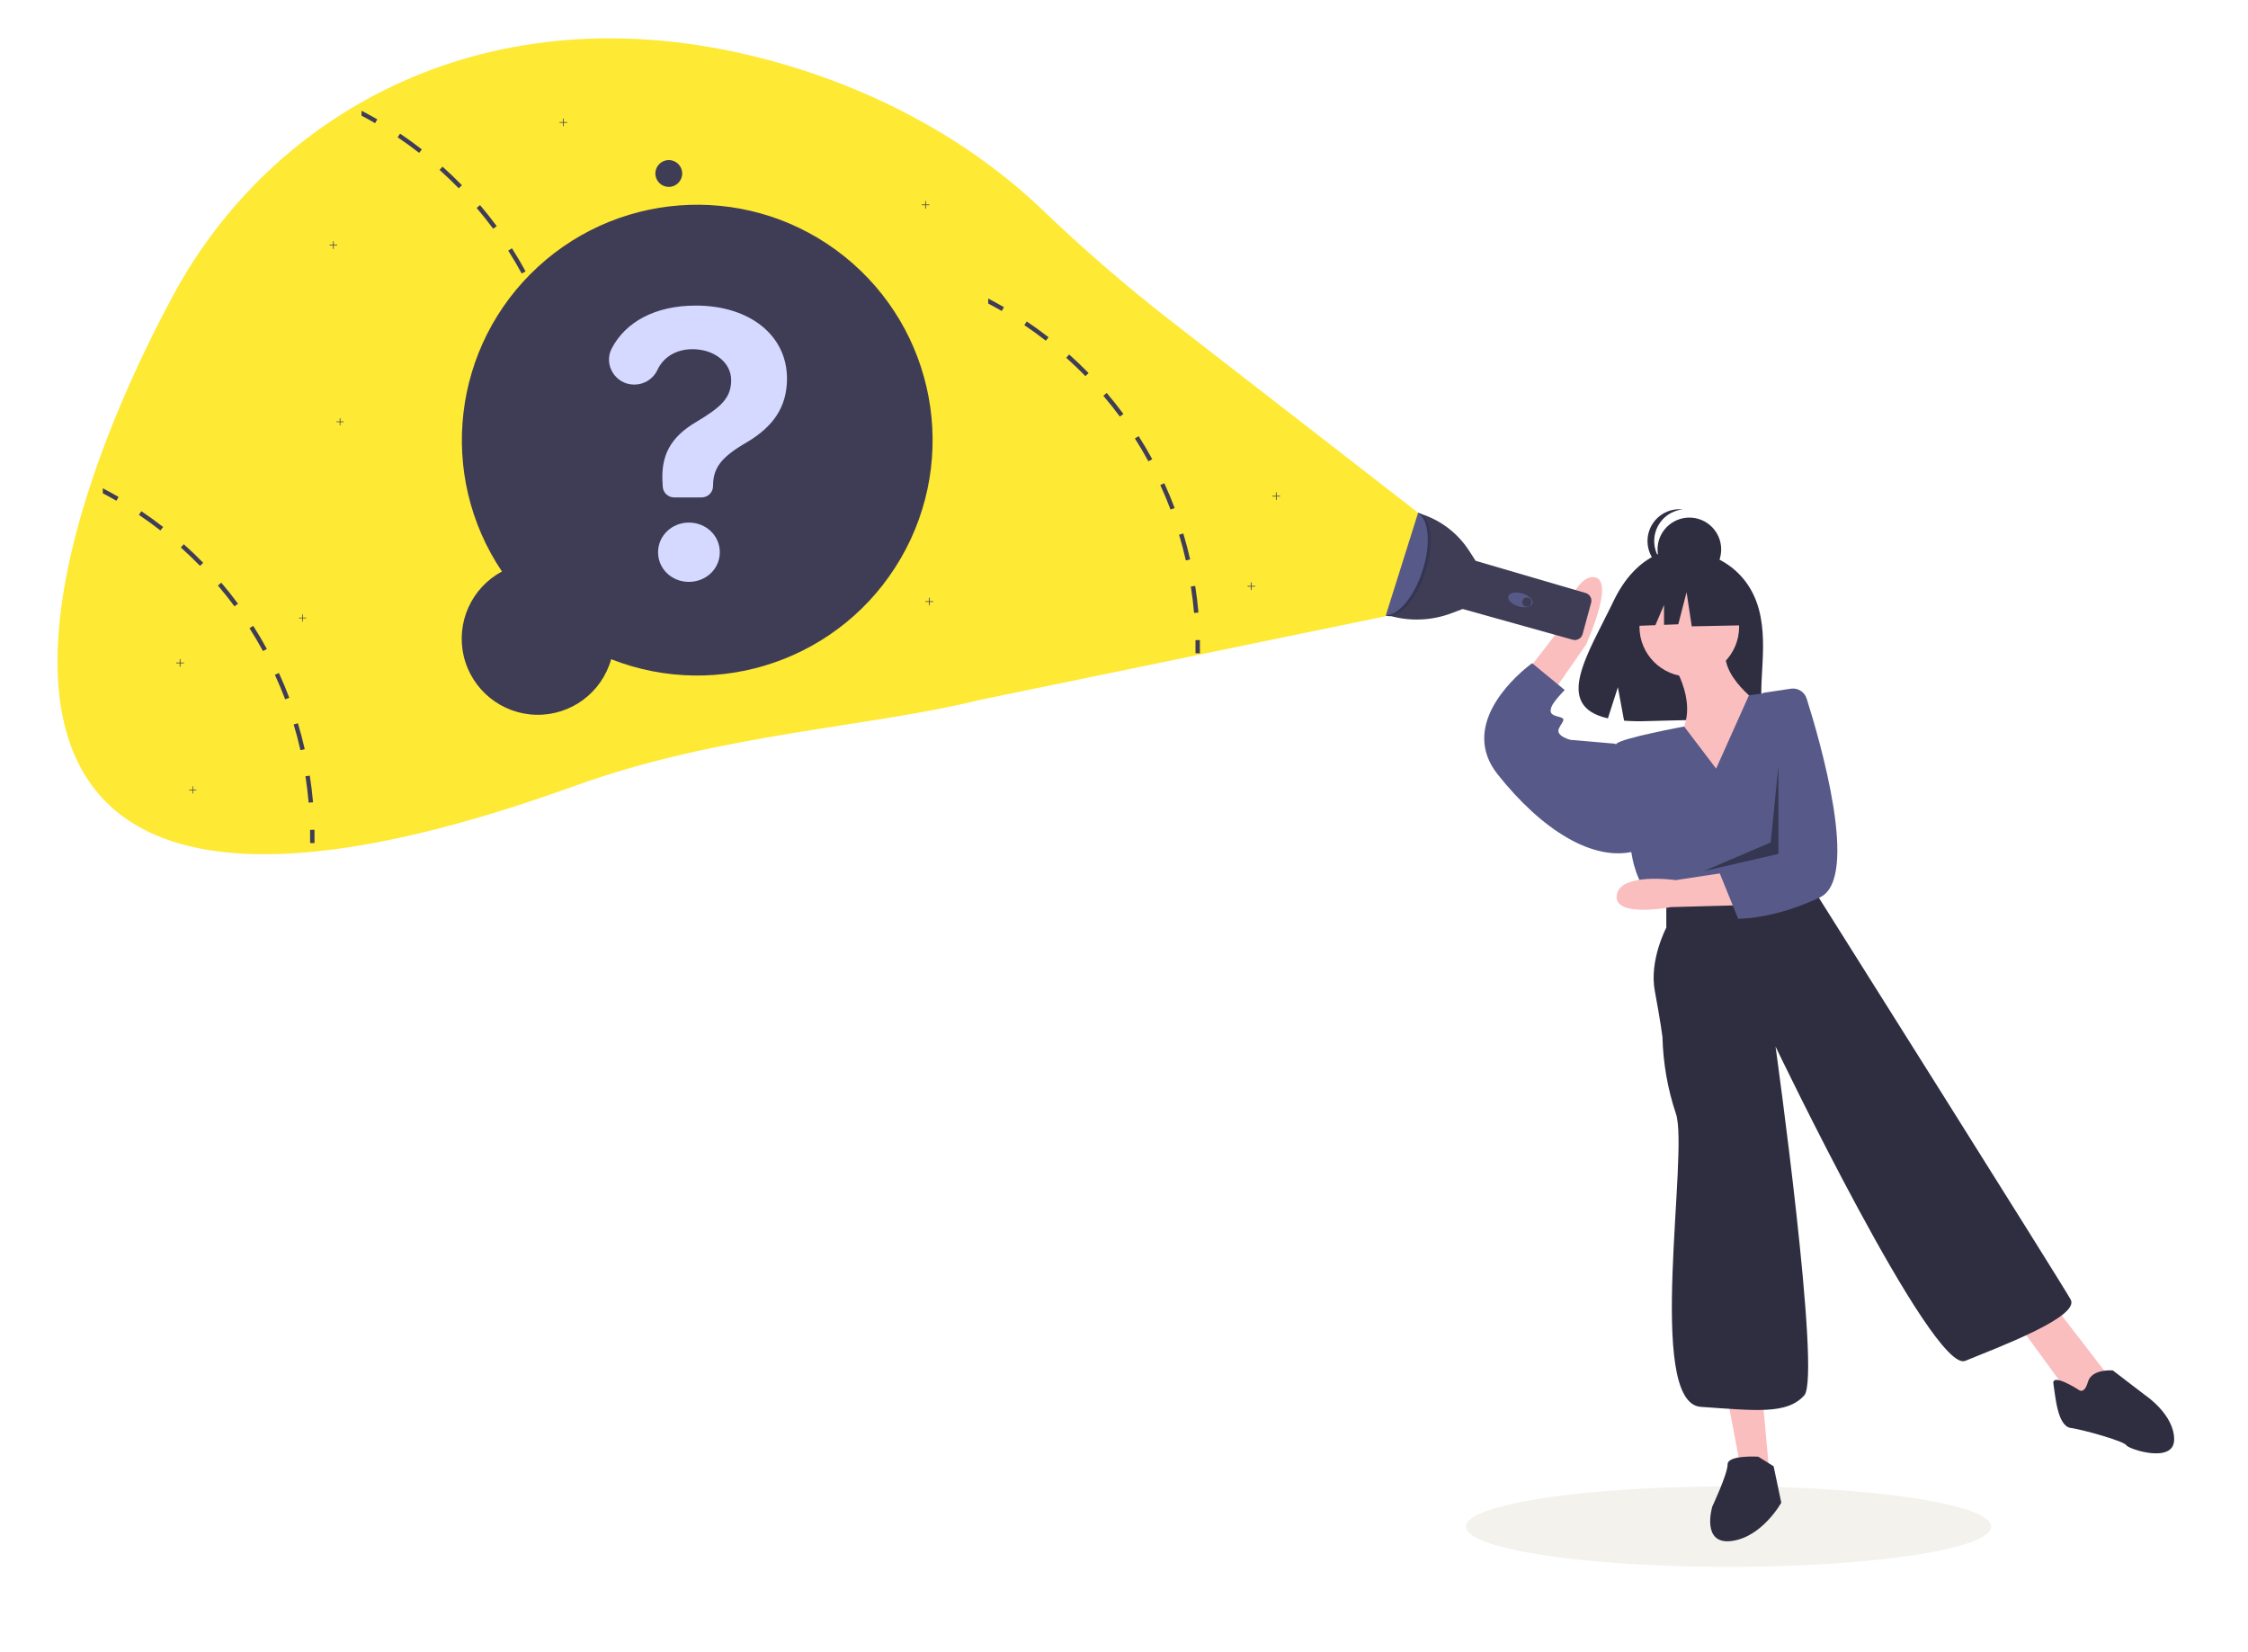 <svg xmlns="http://www.w3.org/2000/svg" width="1173" height="862" viewBox="0 0 1173 862">
  <g fill="none" transform="translate(30 20)">
    <ellipse cx="871.969" cy="776.515" fill="#84794C" opacity=".1" rx="137" ry="21"/>
    <path fill="#2F2E41" d="M883.268,287.081 C871.661,267.469 848.698,266.555 848.698,266.555 C848.698,266.555 826.321,263.694 811.967,293.563 C798.587,321.404 780.122,348.285 808.994,354.802 L814.209,338.57 L817.439,356.011 C821.55,356.306 825.674,356.377 829.792,356.222 C860.712,355.223 890.158,356.514 889.21,345.419 C887.949,330.669 894.436,305.952 883.268,287.081 Z"/>
    <path fill="#FBBEBE" d="M841.469,324.015 C841.469,324.015 856.469,345.015 847.469,362.015 C838.469,379.015 868.469,397.015 868.469,397.015 L890.469,349.015 C890.469,349.015 864.469,332.015 871.469,316.015 L841.469,324.015 Z"/>
    <circle cx="851.469" cy="307.015" r="26" fill="#FBBEBE"/>
    <path fill="#FBBEBE" d="M761.489,337.071 L783.217,309.037 C783.217,309.037 790.868,279.652 801.948,281.142 C813.029,282.632 797.572,316.382 797.572,316.382 L775.982,347.412 L761.489,337.071 Z"/>
    <polygon fill="#FBBEBE" points="871.469 710.015 878.469 747.015 893.469 751.015 889.469 707.015"/>
    <polygon fill="#FBBEBE" points="1022.469 670.015 1049.469 707.015 1060.469 712.015 1069.469 697.015 1042.469 662.015"/>
    <path fill="#575A89" d="M865.469,381.015 L848.788,359.056 C848.788,359.056 816.469,365.015 813.469,368.015 C810.469,371.015 821.469,426.015 821.469,426.015 C821.469,426.015 823.469,441.015 832.469,449.015 L841.469,455.015 L915.469,440.015 L918.251,407.089 C920.3,382.839 912.029,358.849 895.469,341.015 L895.469,341.015 L882.593,342.775 L865.469,381.015 Z"/>
    <path fill="#575A89" d="M817.469,370.015 L812.469,368.015 L789.469,366.015 C789.469,366.015 781.469,364.015 783.469,360.015 C785.469,356.015 787.469,355.015 783.469,354.015 C779.469,353.015 778.469,352.015 779.469,349.015 C780.469,346.015 786.469,340.015 786.469,340.015 L769.469,326.015 C769.469,326.015 768.549,326.666 767.061,327.87 C758.621,334.704 731.914,359.359 751.469,384.015 C774.469,413.015 801.469,430.015 823.469,424.015 L817.469,370.015 Z"/>
    <path fill="#2F2E41" d="M839.469 450.015L839.469 464.015C839.469 464.015 830.469 481.015 833.469 497.015 836.469 513.015 837.469 521.015 837.469 521.015 837.795 534.623 840.154 548.105 844.469 561.015 851.469 581.015 828.469 712.015 857.469 714.015 886.469 716.015 902.469 718.015 911.469 708.015 920.469 698.015 896.469 526.015 896.469 526.015 896.469 526.015 978.469 697.015 995.469 690.015 1012.469 683.015 1055.469 667.015 1050.469 658.015 1045.469 649.015 919.469 449.015 919.469 449.015L915.469 440.015 839.469 450.015zM887.469 740.015C887.469 740.015 871.469 739.015 871.469 744.015 871.469 749.015 863.469 766.015 863.469 766.015 863.469 766.015 857.469 786.015 873.469 784.015 889.469 782.015 899.469 764.015 899.469 764.015L895.469 745.015 887.469 740.015zM1054.469 705.015C1054.469 705.015 1040.469 696.015 1041.469 702.015 1042.469 708.015 1043.469 724.015 1050.469 725.015 1057.469 726.015 1078.469 732.015 1079.469 734.015 1080.469 736.015 1104.469 744.015 1104.469 731.015 1104.469 718.015 1089.469 708.015 1089.469 708.015L1072.469 695.015C1072.469 695.015 1061.469 694.015 1059.469 701.015 1057.469 708.015 1054.469 705.015 1054.469 705.015z"/>
    <circle cx="851.508" cy="266.654" r="16.604" fill="#2F2E41"/>
    <path fill="#2F2E41" d="M833.157,262.285 C833.157,253.792 839.567,246.669 848.013,245.775 C847.432,245.713 846.849,245.682 846.265,245.681 C837.095,245.681 829.661,253.115 829.661,262.285 C829.661,271.455 837.095,278.889 846.265,278.889 C846.849,278.888 847.432,278.857 848.013,278.795 C839.567,277.901 833.157,270.778 833.157,262.285 Z"/>
    <polygon fill="#2F2E41" points="878.136 285.191 855.45 273.307 824.12 278.169 817.638 306.797 833.774 306.176 838.282 295.659 838.282 306.003 845.727 305.717 850.048 288.972 852.749 306.797 879.217 306.257"/>
    <path fill="#FBBEBE" d="M876.778,452.332 L841.791,453.278 C841.791,453.278 811.937,459.087 813.612,447.037 C815.287,434.987 844.411,439.202 844.411,439.202 L876.291,434.338 L876.778,452.332 Z"/>
    <path fill="#575A89" d="M904.46,339.32 C908.093,338.77 911.586,340.945 912.696,344.448 C919.545,366.032 940.647,438.261 919.681,448.171 C894.987,459.842 876.967,459.329 876.967,459.329 L867.322,435.581 L876.102,427.341 L885.477,367.066 L889.969,341.515 L904.46,339.32 Z"/>
    <polygon fill="#000" points="897.969 379.515 893.969 419.515 858.969 434.515 897.969 425.515" opacity=".4"/>
    <path fill="#3F3D56" d="M709.214,247.463 L709.214,247.463 C720.487,250.45 730.241,257.535 736.567,267.332 L739.838,272.398 L740.002,272.607 L797.387,289.399 C799.576,290.039 800.848,292.314 800.248,294.514 L795.793,310.849 C795.5,311.924 794.79,312.837 793.821,313.387 C792.852,313.936 791.704,314.077 790.631,313.777 L733.232,297.733 L733.231,297.735 L727.466,299.914 C716.851,303.927 705.207,304.323 694.344,301.04 L694.344,301.04 L709.214,247.463 Z"/>
    <ellipse cx="763.341" cy="292.991" fill="#575A89" rx="3.504" ry="6.57" transform="rotate(-73.69 763.341 292.99)"/>
    <circle cx="766.716" cy="294.14" r="2.409" fill="#3F3D56"/>
    <ellipse cx="701.928" cy="274.485" fill="#575A89" rx="28.09" ry="12.703" transform="rotate(-72.034 701.928 274.485)"/>
    <path fill="#000" d="M712.228,277.881 C716.839,263.662 715.585,250.409 709.517,247.526 C709.882,247.572 710.242,247.652 710.593,247.764 C717.266,249.928 718.797,263.646 714.012,278.403 C709.226,293.161 699.937,303.37 693.264,301.206 C693.022,301.127 692.785,301.032 692.556,300.922 C699.12,301.758 707.695,291.862 712.228,277.881 Z" opacity=".4"/>
    <path fill="#FEE934" d="M709.969,247.515 L579.731,146.49 C556.701,128.496 534.6,109.343 513.516,89.104 C476.39,53.717 425.992,25.424 367.315,10.36 C224.753,-26.238 111.816,38.654 60.449,133.938 C-18.046,279.542 -78.202,515.818 269.843,390.048 C345.959,362.543 423.007,359.619 481.429,345.131 L692.969,301.515 L709.969,247.515 Z"/>
    <circle cx="318.969" cy="70.515" r="7" fill="#3F3D56"/>
    <polygon fill="#3F3D56" points="454.949 86.695 453.127 86.695 453.127 84.873 452.771 84.873 452.771 86.695 450.949 86.695 450.949 87.051 452.771 87.051 452.771 88.873 453.127 88.873 453.127 87.051 454.949 87.051"/>
    <polygon fill="#3F3D56" points="637.949 238.695 636.127 238.695 636.127 236.873 635.771 236.873 635.771 238.695 633.949 238.695 633.949 239.051 635.771 239.051 635.771 240.873 636.127 240.873 636.127 239.051 637.949 239.051"/>
    <polygon fill="#3F3D56" points="624.949 285.695 623.127 285.695 623.127 283.873 622.771 283.873 622.771 285.695 620.949 285.695 620.949 286.051 622.771 286.051 622.771 287.873 623.127 287.873 623.127 286.051 624.949 286.051"/>
    <polygon fill="#3F3D56" points="65.949 325.695 64.127 325.695 64.127 323.873 63.771 323.873 63.771 325.695 61.949 325.695 61.949 326.051 63.771 326.051 63.771 327.873 64.127 327.873 64.127 326.051 65.949 326.051"/>
    <polygon fill="#3F3D56" points="145.949 107.695 144.127 107.695 144.127 105.873 143.771 105.873 143.771 107.695 141.949 107.695 141.949 108.051 143.771 108.051 143.771 109.873 144.127 109.873 144.127 108.051 145.949 108.051"/>
    <polygon fill="#3F3D56" points="456.949 293.695 455.127 293.695 455.127 291.873 454.771 291.873 454.771 293.695 452.949 293.695 452.949 294.051 454.771 294.051 454.771 295.873 455.127 295.873 455.127 294.051 456.949 294.051"/>
    <polygon fill="#3F3D56" points="265.949 43.695 264.127 43.695 264.127 41.873 263.771 41.873 263.771 43.695 261.949 43.695 261.949 44.051 263.771 44.051 263.771 45.873 264.127 45.873 264.127 44.051 265.949 44.051"/>
    <path fill="#3F3D56" d="M266.649 187.673L264.379 188.023C265.089 192.563 265.649 197.203 266.059 201.793L268.349 201.593C267.939 196.943 267.369 192.263 266.649 187.673zM260.439 160.333L258.239 161.003C259.569 165.403 260.759 169.913 261.769 174.403L264.019 173.893C262.989 169.353 261.779 164.793 260.439 160.333zM250.529 134.113L248.439 135.073C250.359 139.263 252.159 143.563 253.789 147.863L255.939 147.053C254.289 142.703 252.479 138.343 250.529 134.113zM237.129 109.533L235.189 110.763C237.659 114.643 240.029 118.663 242.229 122.693L244.249 121.593C242.029 117.513 239.629 113.453 237.129 109.533zM220.469 87.003L218.719 88.493C221.699 91.993 224.599 95.653 227.339 99.353L229.179 97.983C226.419 94.243 223.489 90.543 220.469 87.003zM200.889 66.943L199.359 68.653C202.799 71.723 206.169 74.953 209.379 78.243L211.029 76.633C207.779 73.303 204.369 70.043 200.889 66.943zM178.769 49.723L177.479 51.623C181.299 54.193 185.079 56.933 188.709 59.763L190.129 57.953C186.449 55.093 182.629 52.323 178.769 49.723zM158.639 37.763L158.639 40.363C161.029 41.613 163.399 42.923 165.719 44.263L166.869 42.273C164.169 40.713 161.426 39.21 158.639 37.763zM266.804 215.979L269.103 215.937C269.145 218.258 269.148 220.591 269.112 222.873L266.814 222.837C266.849 220.582 266.846 218.274 266.804 215.979zM131.649 384.673L129.379 385.023C130.089 389.563 130.649 394.203 131.059 398.793L133.349 398.593C132.939 393.943 132.369 389.263 131.649 384.673zM125.439 357.333L123.239 358.003C124.569 362.403 125.759 366.913 126.769 371.403L129.019 370.893C127.989 366.353 126.779 361.793 125.439 357.333zM115.529 331.113L113.439 332.073C115.359 336.263 117.159 340.563 118.789 344.863L120.939 344.053C119.289 339.703 117.479 335.343 115.529 331.113zM102.129 306.533L100.189 307.763C102.659 311.643 105.029 315.663 107.229 319.693L109.249 318.593C107.029 314.513 104.629 310.453 102.129 306.533zM85.469 284.003L83.719 285.493C86.699 288.993 89.599 292.653 92.339 296.353L94.179 294.983C91.419 291.243 88.489 287.543 85.469 284.003zM65.889 263.943L64.359 265.653C67.799 268.723 71.169 271.953 74.379 275.243L76.029 273.633C72.779 270.303 69.369 267.043 65.889 263.943zM43.769 246.723L42.479 248.623C46.299 251.193 50.079 253.933 53.709 256.763L55.129 254.953C51.449 252.093 47.629 249.323 43.769 246.723zM23.639 234.763L23.639 237.363C26.029 238.613 28.399 239.923 30.719 241.263L31.869 239.273C29.169 237.713 26.426 236.21 23.639 234.763zM131.804 412.979L134.103 412.937C134.145 415.258 134.148 417.591 134.112 419.873L131.814 419.837C131.849 417.582 131.846 415.274 131.804 412.979zM593.649 285.673L591.379 286.023C592.089 290.563 592.649 295.203 593.059 299.793L595.349 299.593C594.939 294.943 594.369 290.263 593.649 285.673zM587.439 258.333L585.239 259.003C586.569 263.403 587.759 267.913 588.769 272.403L591.019 271.893C589.989 267.353 588.779 262.793 587.439 258.333zM577.529 232.113L575.439 233.073C577.359 237.263 579.159 241.563 580.789 245.863L582.939 245.053C581.289 240.703 579.479 236.343 577.529 232.113zM564.129 207.533L562.189 208.763C564.659 212.643 567.029 216.663 569.229 220.693L571.249 219.593C569.029 215.513 566.629 211.453 564.129 207.533zM547.469 185.003L545.719 186.493C548.699 189.993 551.599 193.653 554.339 197.353L556.179 195.983C553.419 192.243 550.489 188.543 547.469 185.003zM527.889 164.943L526.359 166.653C529.799 169.723 533.169 172.953 536.379 176.243L538.029 174.633C534.779 171.303 531.369 168.043 527.889 164.943zM505.769 147.723L504.479 149.623C508.299 152.193 512.079 154.933 515.709 157.763L517.129 155.953C513.449 153.093 509.629 150.323 505.769 147.723zM485.639 135.763L485.639 138.363C488.029 139.613 490.399 140.923 492.719 142.263L493.869 140.273C491.169 138.713 488.426 137.21 485.639 135.763zM593.804 313.979L596.103 313.937C596.145 316.258 596.148 318.591 596.112 320.873L593.814 320.837C593.849 318.582 593.846 316.274 593.804 313.979z"/>
    <polygon fill="#3F3D56" points="149.295 199.895 147.6 199.895 147.6 198.199 147.269 198.199 147.269 199.895 145.573 199.895 145.573 200.225 147.269 200.225 147.269 201.921 147.6 201.921 147.6 200.225 149.295 200.225"/>
    <polygon fill="#3F3D56" points="129.754 302.252 128.059 302.252 128.059 300.556 127.728 300.556 127.728 302.252 126.032 302.252 126.032 302.583 127.728 302.583 127.728 304.278 128.059 304.278 128.059 302.583 129.754 302.583"/>
    <polygon fill="#3F3D56" points="72.417 391.959 70.721 391.959 70.721 390.264 70.39 390.264 70.39 391.959 68.695 391.959 68.695 392.29 70.39 392.29 70.39 393.986 70.721 393.986 70.721 392.29 72.417 392.29"/>
    <path fill="#3F3D56" d="M250.714,119.208 C295.399,78.14 363.382,75.871 410.707,113.869 C458.031,151.866 470.503,218.733 440.06,271.236 C409.616,323.739 345.386,346.131 288.9,323.934 C284.021,341.349 267.996,353.27 249.914,352.936 C231.832,352.602 216.257,340.097 212.025,322.515 C207.792,304.932 215.969,286.709 231.919,278.183 C198.042,227.827 206.028,160.276 250.714,119.208 Z"/>
    <path fill="#D6D9FF" d="M333.128,139.437 C361.282,139.437 380.652,155.053 380.652,177.501 C380.652,192.366 373.445,202.652 359.555,210.836 C346.492,218.418 342.062,223.974 342.062,233.584 C342.062,235.157 341.437,236.666 340.325,237.778 C339.213,238.89 337.704,239.515 336.131,239.515 L321.738,239.515 C318.543,239.515 315.922,236.984 315.811,233.791 L315.785,233.058 C314.509,217.592 319.915,207.983 333.504,200.024 C346.192,192.442 351.522,187.637 351.522,178.327 C351.522,169.017 342.513,162.185 331.326,162.185 C322.824,162.185 316.095,166.324 313.009,173.081 C310.794,177.752 306.065,180.708 300.897,180.654 C291.145,180.654 284.702,170.284 289.263,161.664 C296.477,148.028 311.699,139.437 333.128,139.437 Z M329.449,252.654 C338.384,252.654 345.591,259.411 345.591,268.12 C345.591,276.828 338.383,283.586 329.449,283.586 C320.515,283.586 313.383,276.829 313.383,268.12 C313.383,259.486 320.59,252.654 329.449,252.654 Z"/>
  </g>
</svg>
